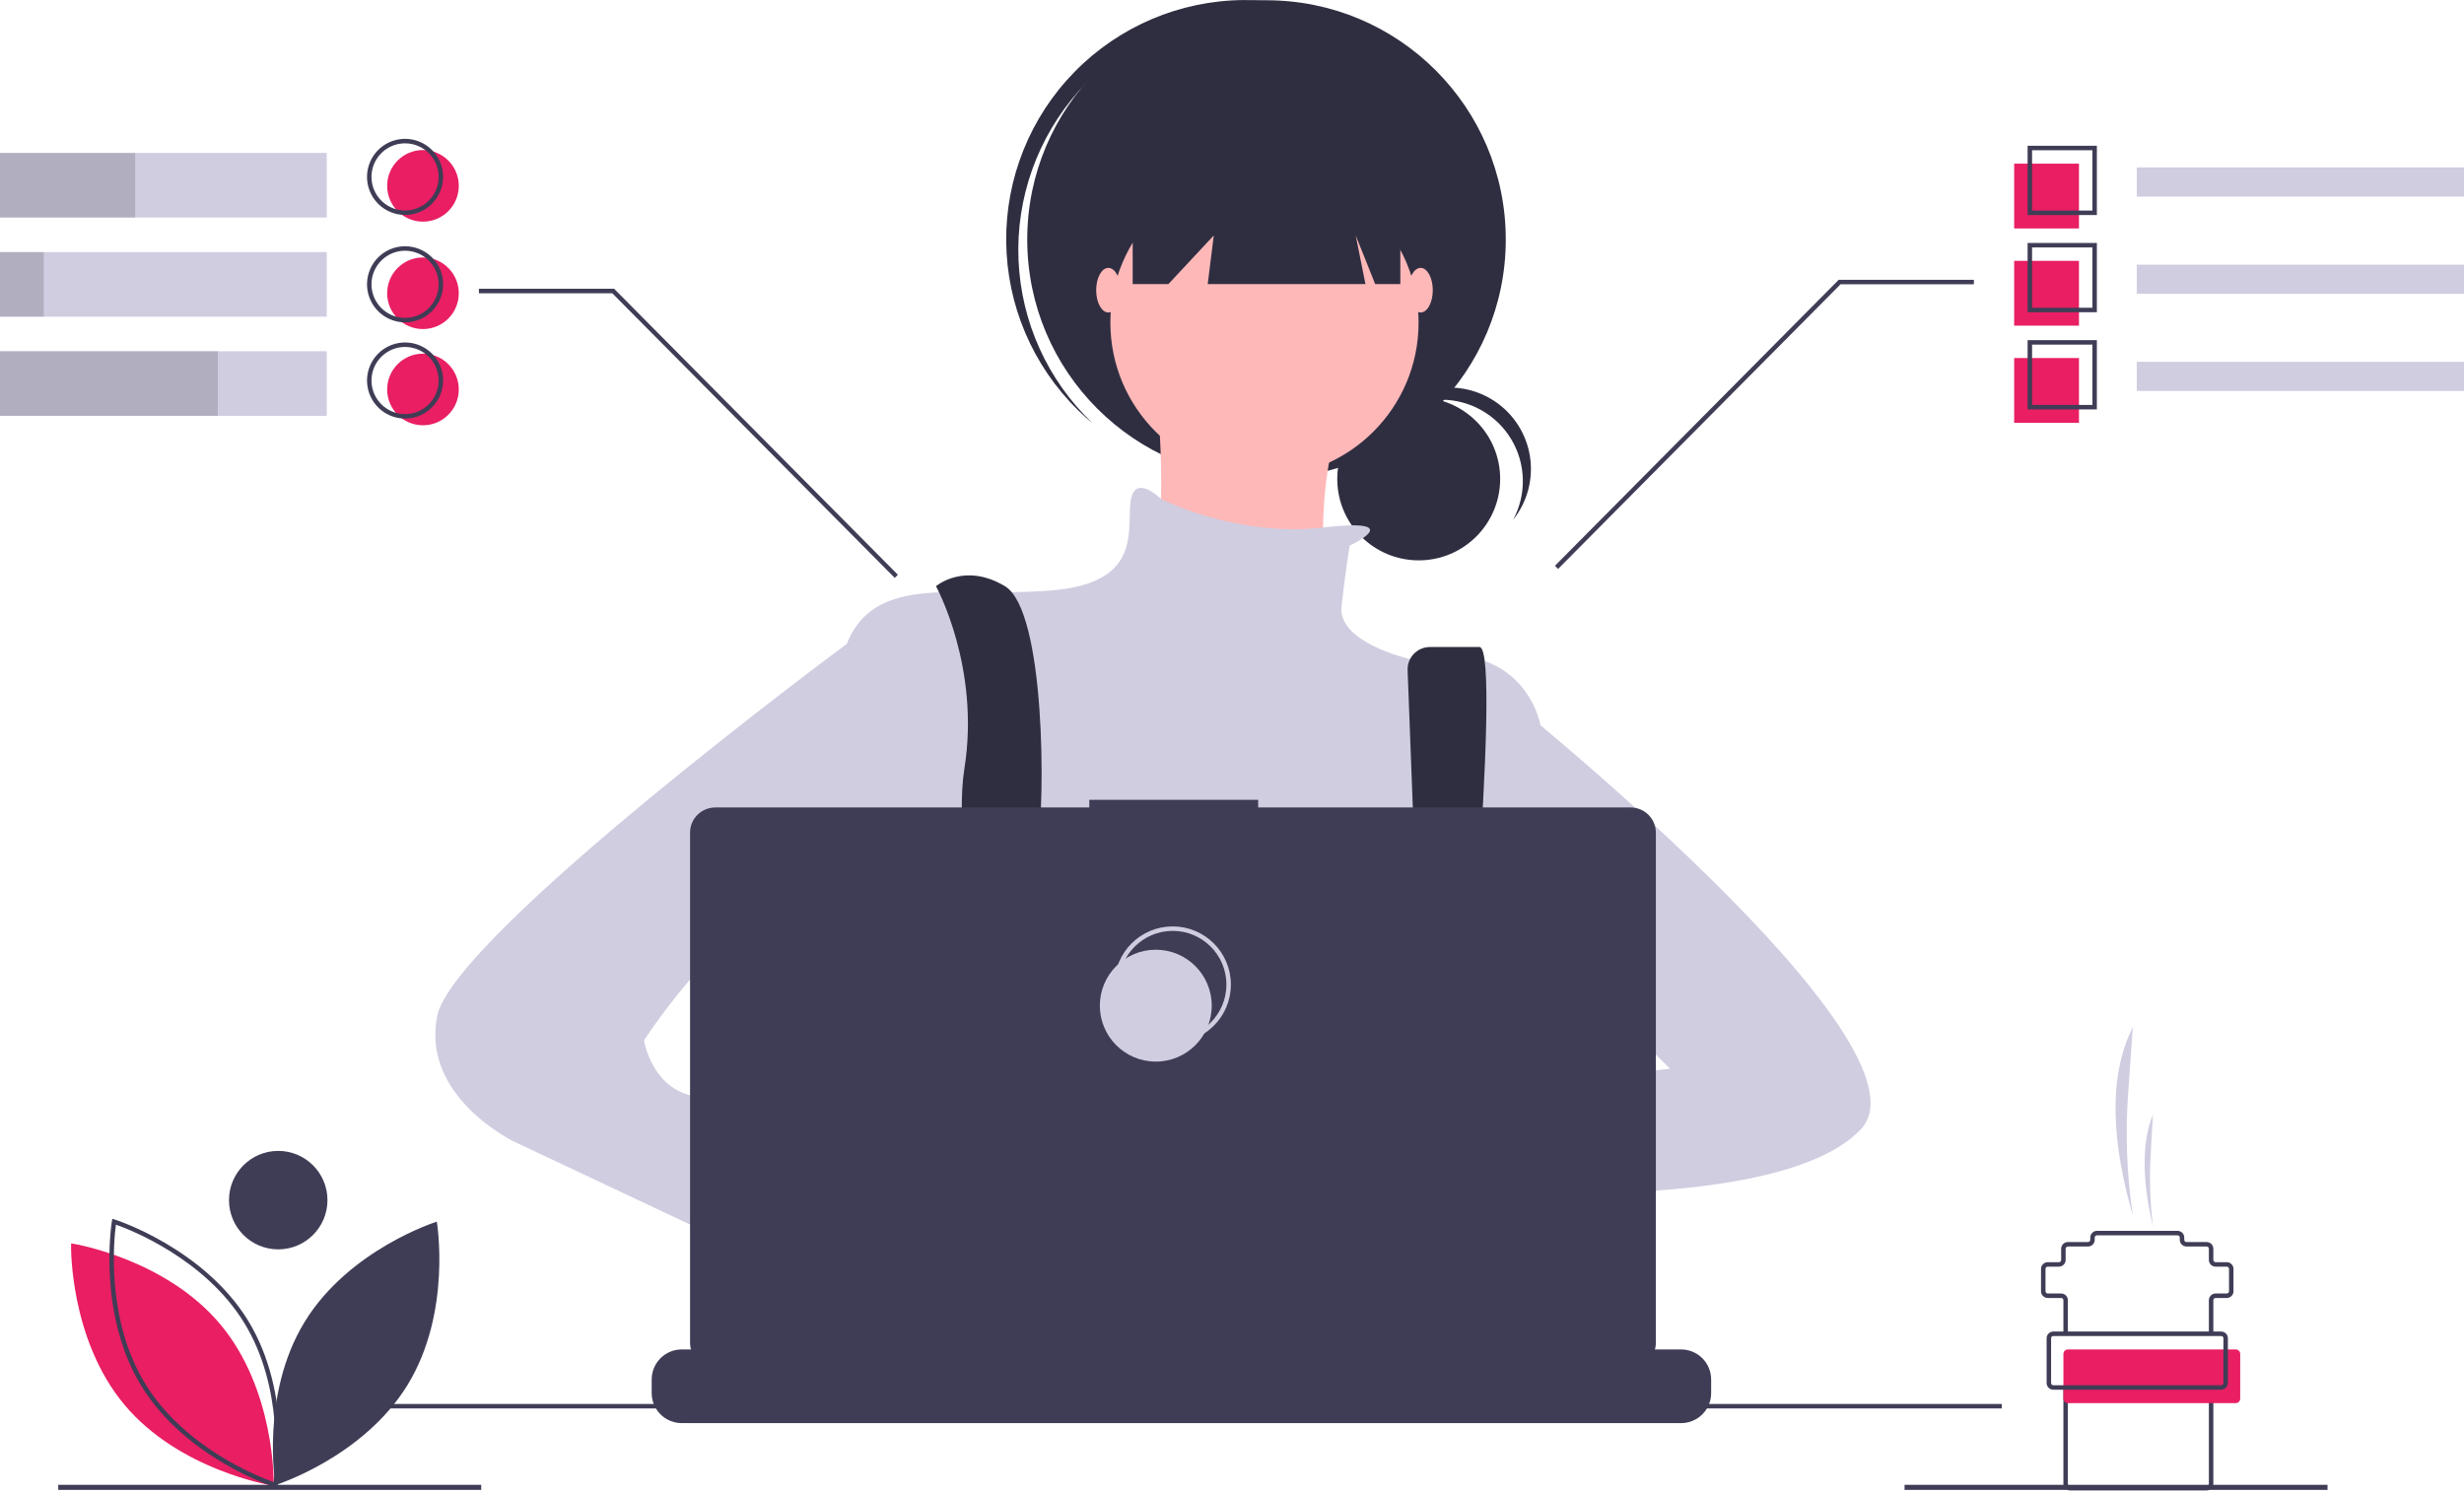 <svg width="1101" height="667" viewBox="0 0 1101 667" fill="none" xmlns="http://www.w3.org/2000/svg">
<g id="home-perfil 1" clip-path="url(#clip0)">
<path id="Vector" d="M429.05 610.271C430.17 605.391 430.92 602.631 430.92 602.631L430.34 598.661L424.37 558.121L421.86 541.021C443.6 531.961 449.04 490.281 449.04 490.281L449.86 489.791L453.57 487.571V487.561L466.89 479.571L467.16 479.411L472.54 482.991L483.47 490.281C521.71 518.401 560.65 517.901 584.68 513.471C599.37 510.761 608.5 506.591 608.5 506.591L634.86 497.801L635.68 497.531L636.49 497.651L651.95 499.991L652.23 500.041L653.51 500.231L649.93 524.981L644.74 560.951C658.45 568.211 670.64 581.851 681.3 598.661C683.66 602.381 685.947 606.251 688.16 610.271C691.04 615.471 693.79 620.881 696.41 626.421C696.73 627.081 697.04 627.751 697.35 628.421C698.36 630.591 699.36 632.781 700.33 634.981H424.25C424.61 632.771 424.97 630.661 425.32 628.631C425.338 628.562 425.352 628.492 425.36 628.421C425.49 627.741 425.61 627.081 425.72 626.421C426.94 619.821 428.12 614.311 429.05 610.271Z" fill="#2F2E41"/>
<path id="Vector_2" d="M462.63 496.627C467.634 496.627 471.691 492.57 471.691 487.567C471.691 482.563 467.634 478.506 462.63 478.506C457.626 478.506 453.57 482.563 453.57 487.567C453.57 492.57 457.626 496.627 462.63 496.627Z" fill="#E91E63"/>
<path id="Vector_3" d="M643.838 505.687C648.842 505.687 652.898 501.631 652.898 496.627C652.898 491.623 648.842 487.567 643.838 487.567C638.834 487.567 634.778 491.623 634.778 496.627C634.778 501.631 638.834 505.687 643.838 505.687Z" fill="#E91E63"/>
<path id="Vector_4" d="M671.925 495.721C671.925 495.721 589.476 480.318 584.039 507.499C578.603 534.681 675.549 522.902 675.549 522.902L671.925 495.721Z" fill="#FFB8B8"/>
<path id="Vector_5" d="M378.369 571.828L403.738 591.761C403.738 591.761 421.859 647.935 449.04 631.627C476.221 615.318 423.671 557.331 423.671 557.331L392.865 546.459L378.369 571.828Z" fill="#FFB8B8"/>
<g id="woman">
<path id="Vector_6" d="M633.929 250.416C654.03 250.416 670.325 234.121 670.325 214.02C670.325 193.919 654.03 177.624 633.929 177.624C613.829 177.624 597.534 193.919 597.534 214.02C597.534 234.121 613.829 250.416 633.929 250.416Z" fill="#2F2E41"/>
<path id="Vector_7" d="M644.069 178.626C650.368 178.627 656.559 180.262 662.036 183.372C667.514 186.482 672.091 190.96 675.319 196.368C678.548 201.777 680.318 207.93 680.457 214.228C680.595 220.525 679.097 226.75 676.109 232.295C679.264 228.347 681.563 223.785 682.857 218.9C684.152 214.014 684.415 208.913 683.63 203.92C682.844 198.928 681.027 194.154 678.294 189.902C675.561 185.651 671.973 182.015 667.757 179.227C663.542 176.439 658.792 174.56 653.81 173.709C648.828 172.859 643.724 173.055 638.822 174.286C633.92 175.517 629.328 177.756 625.34 180.859C621.351 183.963 618.052 187.864 615.654 192.313C619.057 188.041 623.378 184.592 628.298 182.223C633.218 179.853 638.609 178.624 644.069 178.626V178.626Z" fill="#2F2E41"/>
<path id="Vector_8" d="M565.919 213.943C624.965 213.943 672.831 166.077 672.831 107.031C672.831 47.984 624.965 0.118 565.919 0.118C506.873 0.118 459.006 47.984 459.006 107.031C459.006 166.077 506.873 213.943 565.919 213.943Z" fill="#2F2E41"/>
<path id="Vector_9" d="M482.01 40.696C500.432 19.979 526.182 7.228 553.827 5.137C581.472 3.045 608.848 11.776 630.177 29.486C629.303 28.655 628.438 27.818 627.529 27.01C606.336 8.179 578.532 -1.464 550.23 0.202C521.928 1.869 495.447 14.708 476.611 35.897C457.775 57.086 448.126 84.888 449.786 113.19C451.446 141.492 464.279 167.976 485.463 186.817C486.372 187.625 487.305 188.386 488.233 189.157C468.146 170.049 456.268 143.884 455.107 116.185C453.946 88.485 463.592 61.418 482.01 40.696V40.696Z" fill="#2F2E41"/>
<path id="Vector_10" d="M565.013 213.037C603.042 213.037 633.872 182.208 633.872 144.178C633.872 106.148 603.042 75.319 565.013 75.319C526.983 75.319 496.154 106.148 496.154 144.178C496.154 182.208 526.983 213.037 565.013 213.037Z" fill="#FFB8B8"/>
<path id="Vector_11" d="M516.087 165.923C516.087 165.923 525.147 249.278 510.65 258.339C496.154 267.399 594.006 280.084 594.006 280.084C594.006 280.084 579.509 189.48 615.751 165.923H516.087Z" fill="#FFB8B8"/>
<path id="Vector_12" d="M603.066 243.842C603.066 243.842 630.049 231.242 591.188 235.73C552.328 240.218 518.801 223.003 518.801 223.003C518.801 223.003 507.026 211.225 505.214 223.909C503.402 236.594 510.65 260.151 470.785 263.775C430.919 267.399 394.678 256.527 380.181 283.708C365.684 310.889 372.933 428.674 372.933 428.674C372.933 428.674 400.114 526.526 421.859 541.023C443.604 555.519 633.872 535.587 633.872 535.587L688.234 437.734V323.574C688.234 323.574 680.986 283.708 630.247 294.58C630.247 294.58 597.63 287.332 599.442 271.023C601.254 254.715 603.066 243.842 603.066 243.842Z" fill="#D0CDE1"/>
<path id="Vector_13" d="M418.234 261.963C418.234 261.963 438.167 298.205 430.919 343.506C423.671 388.808 452.664 501.157 452.664 501.157L474.409 495.721C474.409 495.721 459.912 401.493 463.536 379.748C467.161 358.003 467.161 272.835 449.04 261.963C430.919 251.091 418.234 261.963 418.234 261.963Z" fill="#2F2E41"/>
<path id="Vector_14" d="M628.973 299.625L636.59 500.251L651.086 509.311C651.086 509.311 671.925 289.144 661.053 289.144H638.93C637.578 289.144 636.24 289.419 634.997 289.953C633.754 290.486 632.633 291.267 631.702 292.247C630.77 293.228 630.048 294.387 629.579 295.656C629.11 296.924 628.904 298.275 628.973 299.625V299.625Z" fill="#2F2E41"/>
<path id="Vector_15" d="M506.12 58.104V126.963H522.067L542.362 105.218L539.644 126.963H610.133L605.784 105.218L614.482 126.963H625.717V58.104H506.12Z" fill="#2F2E41"/>
<path id="Vector_16" d="M495.248 139.648C498.25 139.648 500.684 135.186 500.684 129.681C500.684 124.177 498.25 119.715 495.248 119.715C492.245 119.715 489.812 124.177 489.812 129.681C489.812 135.186 492.245 139.648 495.248 139.648Z" fill="#FFB8B8"/>
<path id="Vector_17" d="M634.778 139.648C637.78 139.648 640.214 135.186 640.214 129.681C640.214 124.177 637.78 119.715 634.778 119.715C631.775 119.715 629.341 124.177 629.341 129.681C629.341 135.186 631.775 139.648 634.778 139.648Z" fill="#FFB8B8"/>
<path id="Vector_18" d="M670.113 309.077C670.113 309.077 867.629 466.728 831.388 504.781C795.146 542.835 657.429 531.962 657.429 531.962L666.489 486.661L746.22 477.6L706.355 437.734L670.113 441.359V309.077Z" fill="#D0CDE1"/>
<path id="Vector_19" d="M403.738 280.084L378.437 287.698C378.437 287.698 202.597 417.802 195.349 454.043C188.101 490.285 229.779 510.217 229.779 510.217L387.429 584.513L403.738 541.023L329.443 502.969C329.443 502.969 334.879 492.097 313.134 490.285C291.389 488.473 287.765 464.916 287.765 464.916C287.765 464.916 331.255 397.869 354.812 412.365C378.369 426.862 385.617 437.734 385.617 437.734L403.738 280.084Z" fill="#D0CDE1"/>
</g>
<path id="Vector_20" d="M764.6 616.481V622.551C764.603 624.217 764.295 625.869 763.69 627.421C763.421 628.113 763.097 628.782 762.72 629.421C761.528 631.421 759.837 633.078 757.812 634.228C755.787 635.378 753.499 635.982 751.17 635.981H304.62C302.291 635.982 300.003 635.378 297.978 634.228C295.953 633.078 294.262 631.421 293.07 629.421C292.693 628.782 292.369 628.113 292.1 627.421C291.495 625.869 291.187 624.217 291.19 622.551V616.481C291.19 614.717 291.537 612.97 292.211 611.341C292.886 609.711 293.875 608.231 295.122 606.983C296.37 605.736 297.85 604.747 299.48 604.072C301.11 603.397 302.856 603.05 304.62 603.051H330.36V600.221C330.36 600.147 330.374 600.074 330.402 600.006C330.43 599.938 330.472 599.877 330.524 599.825C330.576 599.773 330.638 599.731 330.706 599.703C330.774 599.675 330.846 599.661 330.92 599.661H344.35C344.424 599.661 344.496 599.675 344.564 599.703C344.632 599.731 344.694 599.773 344.746 599.825C344.798 599.877 344.84 599.938 344.868 600.006C344.896 600.074 344.91 600.147 344.91 600.221V603.051H353.3V600.221C353.3 600.147 353.314 600.074 353.342 600.006C353.37 599.938 353.412 599.877 353.464 599.825C353.516 599.773 353.578 599.731 353.646 599.703C353.714 599.675 353.786 599.661 353.86 599.661H367.29C367.364 599.661 367.436 599.675 367.504 599.703C367.572 599.731 367.634 599.773 367.686 599.825C367.738 599.877 367.78 599.938 367.808 600.006C367.836 600.074 367.85 600.147 367.85 600.221V603.051H376.25V600.221C376.25 600.147 376.264 600.074 376.292 600.006C376.32 599.938 376.362 599.877 376.414 599.825C376.466 599.773 376.528 599.731 376.596 599.703C376.664 599.675 376.736 599.661 376.81 599.661H390.24C390.314 599.661 390.386 599.675 390.454 599.703C390.522 599.731 390.584 599.773 390.636 599.825C390.688 599.877 390.73 599.938 390.758 600.006C390.786 600.074 390.8 600.147 390.8 600.221V603.051H399.19V600.221C399.19 600.147 399.204 600.074 399.232 600.006C399.26 599.938 399.302 599.877 399.354 599.825C399.406 599.773 399.468 599.731 399.536 599.703C399.604 599.675 399.676 599.661 399.75 599.661H413.18C413.254 599.661 413.326 599.675 413.394 599.703C413.462 599.731 413.524 599.773 413.576 599.825C413.628 599.877 413.67 599.938 413.698 600.006C413.726 600.074 413.74 600.147 413.74 600.221V603.051H422.13V600.221C422.13 600.147 422.144 600.074 422.172 600.006C422.2 599.938 422.242 599.877 422.294 599.825C422.346 599.773 422.408 599.731 422.476 599.703C422.544 599.675 422.616 599.661 422.69 599.661H436.12C436.194 599.661 436.266 599.675 436.334 599.703C436.402 599.731 436.464 599.773 436.516 599.825C436.568 599.877 436.61 599.938 436.638 600.006C436.666 600.074 436.68 600.147 436.68 600.221V603.051H445.08V600.221C445.08 600.147 445.094 600.074 445.122 600.006C445.15 599.938 445.192 599.877 445.244 599.825C445.296 599.773 445.358 599.731 445.426 599.703C445.494 599.675 445.566 599.661 445.64 599.661H459.07C459.144 599.661 459.216 599.675 459.284 599.703C459.352 599.731 459.414 599.773 459.466 599.825C459.518 599.877 459.56 599.938 459.588 600.006C459.616 600.074 459.63 600.147 459.63 600.221V603.051H468.02V600.221C468.02 600.147 468.034 600.074 468.062 600.006C468.09 599.938 468.132 599.877 468.184 599.825C468.236 599.773 468.298 599.731 468.366 599.703C468.434 599.675 468.506 599.661 468.58 599.661H573.78C573.854 599.661 573.926 599.675 573.994 599.703C574.062 599.731 574.124 599.773 574.176 599.825C574.228 599.877 574.27 599.938 574.298 600.006C574.326 600.074 574.34 600.147 574.34 600.221V603.051H582.74V600.221C582.74 600.147 582.754 600.074 582.782 600.006C582.811 599.938 582.852 599.877 582.904 599.825C582.956 599.773 583.018 599.731 583.086 599.703C583.154 599.675 583.226 599.661 583.3 599.661H596.73C596.878 599.662 597.02 599.722 597.124 599.826C597.229 599.931 597.289 600.073 597.29 600.221V603.051H605.68V600.221C605.68 600.147 605.694 600.074 605.722 600.006C605.75 599.938 605.792 599.877 605.844 599.825C605.896 599.773 605.958 599.731 606.026 599.703C606.094 599.675 606.166 599.661 606.24 599.661H619.67C619.744 599.661 619.816 599.675 619.884 599.703C619.952 599.731 620.014 599.773 620.066 599.825C620.118 599.877 620.16 599.938 620.188 600.006C620.216 600.074 620.23 600.147 620.23 600.221V603.051H628.62V600.221C628.62 600.147 628.634 600.074 628.662 600.006C628.69 599.938 628.732 599.877 628.784 599.825C628.836 599.773 628.898 599.731 628.966 599.703C629.034 599.675 629.106 599.661 629.18 599.661H642.61C642.684 599.661 642.756 599.675 642.824 599.703C642.892 599.731 642.954 599.773 643.006 599.825C643.058 599.877 643.1 599.938 643.128 600.006C643.156 600.074 643.17 600.147 643.17 600.221V603.051H651.57V600.221C651.57 600.147 651.584 600.074 651.612 600.006C651.64 599.938 651.682 599.877 651.734 599.825C651.786 599.773 651.848 599.731 651.916 599.703C651.984 599.675 652.056 599.661 652.13 599.661H665.56C665.707 599.663 665.847 599.723 665.95 599.828C666.053 599.932 666.111 600.074 666.11 600.221V603.051H674.51V600.221C674.51 600.147 674.524 600.074 674.552 600.006C674.58 599.938 674.622 599.877 674.674 599.825C674.726 599.773 674.788 599.731 674.856 599.703C674.924 599.675 674.996 599.661 675.07 599.661H688.5C688.574 599.661 688.646 599.675 688.714 599.703C688.782 599.731 688.844 599.773 688.896 599.825C688.948 599.877 688.99 599.938 689.018 600.006C689.046 600.074 689.06 600.147 689.06 600.221V603.051H697.45V600.221C697.45 600.147 697.464 600.074 697.492 600.006C697.52 599.938 697.562 599.877 697.614 599.825C697.666 599.773 697.728 599.731 697.796 599.703C697.864 599.675 697.936 599.661 698.01 599.661H711.44C711.514 599.661 711.586 599.675 711.654 599.703C711.722 599.731 711.784 599.773 711.836 599.825C711.888 599.877 711.93 599.938 711.958 600.006C711.986 600.074 712 600.147 712 600.221V603.051H751.17C752.934 603.05 754.68 603.397 756.31 604.072C757.94 604.747 759.42 605.736 760.667 606.983C761.915 608.231 762.904 609.711 763.579 611.341C764.253 612.971 764.6 614.717 764.6 616.481V616.481Z" fill="#3F3D56"/>
<path id="Vector_21" d="M894.448 627.416H161.448V629.416H894.448V627.416Z" fill="#3F3D56"/>
<path id="Vector_22" d="M728.642 360.847H562.2V357.416H486.728V360.847H319.599C316.613 360.847 313.749 362.033 311.638 364.144C309.526 366.256 308.34 369.119 308.34 372.105V600.017C308.34 603.003 309.526 605.866 311.638 607.978C313.749 610.089 316.613 611.275 319.599 611.275H728.642C731.628 611.275 734.492 610.089 736.604 607.978C738.715 605.866 739.901 603.003 739.901 600.017V372.105C739.901 370.627 739.61 369.163 739.044 367.797C738.478 366.431 737.649 365.19 736.604 364.144C735.558 363.099 734.317 362.27 732.951 361.704C731.585 361.138 730.121 360.847 728.642 360.847V360.847Z" fill="#3F3D56"/>
<g id="centro-noot">
<path id="Vector_23" d="M524 465C537.807 465 549 453.807 549 440C549 426.193 537.807 415 524 415C510.193 415 499 426.193 499 440C499 453.807 510.193 465 524 465Z" stroke="#D0CDE1" stroke-width="2" stroke-miterlimit="10"/>
<path id="Vector_24" d="M516.448 474.416C530.255 474.416 541.448 463.223 541.448 449.416C541.448 435.609 530.255 424.416 516.448 424.416C502.641 424.416 491.448 435.609 491.448 449.416C491.448 463.223 502.641 474.416 516.448 474.416Z" fill="#D0CDE1"/>
</g>
<path id="Vector_25" d="M215.02 663.551H26.02V665.812H215.02V663.551Z" fill="#3F3D56"/>
<g id="planta">
<path id="folha" d="M136.139 590.717C116.228 623.224 123.078 663.658 123.078 663.658C123.078 663.658 162.211 651.389 182.122 618.883C202.033 586.377 195.183 545.942 195.183 545.942C195.183 545.942 156.05 558.211 136.139 590.717Z" fill="#3F3D56"/>
<path id="folha3" d="M122.266 663.927L121.134 663.747C120.724 663.682 79.976 656.931 55.572 627.732C31.168 598.533 31.755 557.233 31.763 556.819L31.787 555.673L32.919 555.852C33.328 555.917 74.077 562.669 98.481 591.868C122.886 621.067 122.298 662.367 122.29 662.781L122.266 663.927Z" fill="#E91E63"/>
<path id="folha2" d="M123.874 664.955L122.78 664.612C122.384 664.488 83.059 651.856 63.182 619.406C43.305 586.955 49.919 546.183 49.988 545.775L50.179 544.645L51.273 544.988C51.669 545.112 90.994 557.744 110.871 590.195C130.748 622.645 124.133 663.416 124.065 663.825L123.874 664.955ZM51.793 547.277C50.887 554.12 47.279 589.613 64.887 618.361C82.497 647.108 115.755 660.019 122.26 662.323C123.166 655.48 126.774 619.987 109.166 591.24C91.556 562.492 58.298 549.581 51.793 547.277H51.793Z" fill="#3F3D56"/>
<path id="folha-circulo" d="M124.321 558.328C136.471 558.328 146.321 548.478 146.321 536.328C146.321 524.177 136.471 514.328 124.321 514.328C112.171 514.328 102.321 524.177 102.321 536.328C102.321 548.478 112.171 558.328 124.321 558.328Z" fill="#3F3D56"/>
</g>
<path id="Vector_26" d="M399.789 258.254L273.582 131.051H214V129.051H274.417L274.711 129.348L401.211 256.848L399.789 258.254Z" fill="#3F3D56"/>
<path id="Vector_27" d="M696.211 254.254L822.417 127.051H882V125.051H821.582L821.289 125.348L694.789 252.848L696.211 254.254Z" fill="#3F3D56"/>
<g id="wrapper1">
<path id="Vector_28" d="M146 68.34H6.10352e-05V97.217H146V68.34Z" fill="#D0CDE1"/>
<path id="Vector_29" d="M146 112.651H6.10352e-05V141.528H146V112.651Z" fill="#D0CDE1"/>
<path id="Vector_30" d="M146 156.963H6.10352e-05V185.84H146V156.963Z" fill="#D0CDE1"/>
<path id="Vector_31" opacity="0.15" d="M60.399 68.34H0V97.217H60.399V68.34Z" fill="black"/>
<path id="Vector_32" opacity="0.15" d="M19.554 112.651H0V141.528H19.554V112.651Z" fill="black"/>
<path id="Vector_33" opacity="0.15" d="M97.333 156.963H6.10352e-05V185.84H97.333V156.963Z" fill="black"/>
</g>
<path id="Vector_34" d="M1101 74.827H954.776V87.857H1101V74.827Z" fill="#D0CDE1"/>
<path id="Vector_35" d="M928.955 73.14H900V102.096H928.955V73.14Z" fill="#E91E63"/>
<path id="Vector_36" d="M928.955 116.573H900V145.529H928.955V116.573Z" fill="#E91E63"/>
<path id="Vector_37" d="M928.955 160.006H900V188.961H928.955V160.006Z" fill="#E91E63"/>
<path id="Vector_38" d="M936.955 96.096H906V65.14H936.955V96.096ZM908 94.096H934.955V67.14H908V94.096Z" fill="#3F3D56"/>
<path id="Vector_39" d="M1101 118.26H954.776V131.29H1101V118.26Z" fill="#D0CDE1"/>
<path id="Vector_40" d="M936.955 139.528H906V108.573H936.955V139.528ZM908 137.528H934.955V110.573H908V137.528Z" fill="#3F3D56"/>
<path id="Vector_41" d="M1101 161.693H954.776V174.723H1101V161.693Z" fill="#D0CDE1"/>
<path id="Vector_42" d="M936.955 182.961H906V152.006H936.955V182.961ZM908 180.961H934.955V154.006H908V180.961Z" fill="#3F3D56"/>
<path id="Vector_43" d="M189 99.051C197.837 99.051 205 91.888 205 83.051C205 74.214 197.837 67.051 189 67.051C180.163 67.051 173 74.214 173 83.051C173 91.888 180.163 99.051 189 99.051Z" fill="#E91E63"/>
<path id="Vector_44" d="M189 147.051C197.837 147.051 205 139.887 205 131.051C205 122.214 197.837 115.051 189 115.051C180.163 115.051 173 122.214 173 131.051C173 139.887 180.163 147.051 189 147.051Z" fill="#E91E63"/>
<path id="Vector_45" d="M189 190.051C197.837 190.051 205 182.887 205 174.051C205 165.214 197.837 158.051 189 158.051C180.163 158.051 173 165.214 173 174.051C173 182.887 180.163 190.051 189 190.051Z" fill="#E91E63"/>
<path id="Vector_46" d="M181 96.051C177.638 96.051 174.351 95.054 171.555 93.186C168.76 91.318 166.581 88.663 165.294 85.556C164.007 82.45 163.671 79.032 164.327 75.734C164.983 72.437 166.602 69.408 168.979 67.03C171.357 64.653 174.386 63.033 177.683 62.378C180.981 61.722 184.399 62.058 187.506 63.345C190.612 64.632 193.267 66.811 195.135 69.606C197.003 72.402 198 75.689 198 79.051C197.995 83.558 196.202 87.879 193.015 91.066C189.828 94.253 185.507 96.046 181 96.051V96.051ZM181 64.051C178.033 64.051 175.133 64.931 172.666 66.579C170.2 68.227 168.277 70.57 167.142 73.311C166.006 76.052 165.709 79.067 166.288 81.977C166.867 84.887 168.296 87.56 170.393 89.657C172.491 91.755 175.164 93.184 178.074 93.763C180.983 94.341 183.999 94.044 186.74 92.909C189.481 91.774 191.824 89.851 193.472 87.385C195.12 84.918 196 82.018 196 79.051C195.996 75.074 194.414 71.261 191.602 68.449C188.79 65.637 184.977 64.055 181 64.051V64.051Z" fill="#3F3D56"/>
<path id="Vector_47" d="M181 144.051C177.638 144.051 174.351 143.054 171.555 141.186C168.76 139.318 166.581 136.663 165.294 133.557C164.007 130.45 163.671 127.032 164.327 123.734C164.983 120.437 166.602 117.408 168.979 115.03C171.357 112.653 174.386 111.033 177.683 110.378C180.981 109.722 184.399 110.058 187.506 111.345C190.612 112.632 193.267 114.811 195.135 117.606C197.003 120.402 198 123.689 198 127.051C197.995 131.558 196.202 135.879 193.015 139.066C189.828 142.253 185.507 144.046 181 144.051V144.051ZM181 112.051C178.033 112.051 175.133 112.931 172.666 114.579C170.2 116.227 168.277 118.57 167.142 121.311C166.006 124.052 165.709 127.068 166.288 129.977C166.867 132.887 168.296 135.56 170.393 137.657C172.491 139.755 175.164 141.184 178.074 141.763C180.983 142.341 183.999 142.044 186.74 140.909C189.481 139.774 191.824 137.851 193.472 135.384C195.12 132.918 196 130.018 196 127.051C195.996 123.074 194.414 119.261 191.602 116.449C188.79 113.637 184.977 112.055 181 112.051Z" fill="#3F3D56"/>
<path id="Vector_48" d="M181 187.051C177.638 187.051 174.351 186.054 171.555 184.186C168.76 182.318 166.581 179.663 165.294 176.557C164.007 173.45 163.671 170.032 164.327 166.734C164.983 163.437 166.602 160.408 168.979 158.03C171.357 155.653 174.386 154.034 177.683 153.378C180.981 152.722 184.399 153.058 187.506 154.345C190.612 155.632 193.267 157.811 195.135 160.606C197.003 163.402 198 166.689 198 170.051C197.995 174.558 196.202 178.879 193.015 182.066C189.828 185.253 185.507 187.046 181 187.051V187.051ZM181 155.051C178.033 155.051 175.133 155.931 172.666 157.579C170.2 159.227 168.277 161.57 167.142 164.311C166.006 167.052 165.709 170.068 166.288 172.977C166.867 175.887 168.296 178.56 170.393 180.658C172.491 182.755 175.164 184.184 178.074 184.763C180.983 185.341 183.999 185.044 186.74 183.909C189.481 182.774 191.824 180.851 193.472 178.384C195.12 175.918 196 173.018 196 170.051C195.996 166.074 194.414 162.261 191.602 159.449C188.79 156.637 184.977 155.055 181 155.051V155.051Z" fill="#3F3D56"/>
<g id="copo">
<path id="Vector_49" d="M1040.02 663.551H851.02V665.812H1040.02V663.551Z" fill="#3F3D56"/>
<path id="Vector_50" d="M989 596.051H987V581.051C987.001 580.256 987.317 579.493 987.88 578.931C988.442 578.368 989.205 578.052 990 578.051H995C995.265 578.051 995.519 577.945 995.707 577.758C995.894 577.57 996 577.316 996 577.051V567.051C996 566.786 995.894 566.531 995.707 566.344C995.519 566.156 995.265 566.051 995 566.051H990C989.205 566.05 988.442 565.734 987.88 565.171C987.317 564.609 987.001 563.846 987 563.051V558.051C987 557.786 986.894 557.531 986.707 557.344C986.519 557.156 986.265 557.051 986 557.051H977C976.205 557.05 975.442 556.734 974.88 556.171C974.317 555.609 974.001 554.846 974 554.051V553.051C974 552.786 973.894 552.531 973.707 552.344C973.519 552.156 973.265 552.051 973 552.051H937C936.735 552.051 936.481 552.156 936.293 552.344C936.106 552.531 936 552.786 936 553.051V554.051C935.999 554.846 935.683 555.609 935.12 556.171C934.558 556.734 933.795 557.05 933 557.051H924C923.735 557.051 923.481 557.156 923.293 557.344C923.106 557.531 923 557.786 923 558.051V563.051C922.999 563.846 922.683 564.609 922.12 565.171C921.558 565.734 920.795 566.05 920 566.051H915C914.735 566.051 914.481 566.156 914.293 566.344C914.106 566.531 914 566.786 914 567.051V577.051C914 577.316 914.106 577.57 914.293 577.758C914.481 577.945 914.735 578.051 915 578.051H921C921.795 578.052 922.558 578.368 923.12 578.931C923.683 579.493 923.999 580.256 924 581.051V596.051H922V581.051C922 580.786 921.894 580.531 921.707 580.344C921.519 580.156 921.265 580.051 921 580.051H915C914.205 580.05 913.442 579.734 912.88 579.171C912.317 578.609 912.001 577.846 912 577.051V567.051C912.001 566.256 912.317 565.493 912.88 564.931C913.442 564.368 914.205 564.052 915 564.051H920C920.265 564.051 920.519 563.945 920.707 563.758C920.894 563.57 921 563.316 921 563.051V558.051C921.001 557.256 921.317 556.493 921.88 555.931C922.442 555.368 923.205 555.052 924 555.051H933C933.265 555.051 933.519 554.945 933.707 554.758C933.894 554.57 934 554.316 934 554.051V553.051C934.001 552.256 934.317 551.493 934.88 550.931C935.442 550.368 936.205 550.052 937 550.051H973C973.795 550.052 974.558 550.368 975.12 550.931C975.683 551.493 975.999 552.256 976 553.051V554.051C976 554.316 976.106 554.57 976.293 554.758C976.481 554.945 976.735 555.051 977 555.051H986C986.795 555.052 987.558 555.368 988.12 555.931C988.683 556.493 988.999 557.256 989 558.051V563.051C989 563.316 989.106 563.57 989.293 563.758C989.481 563.945 989.735 564.051 990 564.051H995C995.795 564.052 996.558 564.368 997.12 564.931C997.683 565.493 997.999 566.256 998 567.051V577.051C997.999 577.846 997.683 578.609 997.12 579.171C996.558 579.734 995.795 580.05 995 580.051H990C989.735 580.051 989.481 580.156 989.293 580.344C989.106 580.531 989 580.786 989 581.051V596.051Z" fill="#3F3D56"/>
<path id="Vector_51" d="M986 666.051H925C924.205 666.05 923.442 665.734 922.88 665.171C922.317 664.609 922.001 663.846 922 663.051V620.051H924V663.051C924 663.316 924.106 663.57 924.293 663.758C924.481 663.945 924.735 664.051 925 664.051H986C986.265 664.051 986.519 663.945 986.707 663.758C986.894 663.57 987 663.316 987 663.051V620.051H989V663.051C988.999 663.846 988.683 664.609 988.12 665.171C987.558 665.734 986.795 666.05 986 666.051V666.051Z" fill="#3F3D56"/>
<path id="Vector_52" d="M999 603.051H924C922.895 603.051 922 603.946 922 605.051V625.051C922 626.155 922.895 627.051 924 627.051H999C1000.1 627.051 1001 626.155 1001 625.051V605.051C1001 603.946 1000.1 603.051 999 603.051Z" fill="#E91E63"/>
<path id="Vector_53" d="M992.5 621.051H917.5C916.705 621.05 915.942 620.734 915.38 620.171C914.817 619.609 914.501 618.846 914.5 618.051V598.051C914.501 597.256 914.817 596.493 915.38 595.931C915.942 595.368 916.705 595.052 917.5 595.051H992.5C993.295 595.052 994.058 595.368 994.62 595.931C995.183 596.493 995.499 597.256 995.5 598.051V618.051C995.499 618.846 995.183 619.609 994.62 620.171C994.058 620.734 993.295 621.05 992.5 621.051ZM917.5 597.051C917.235 597.051 916.981 597.156 916.793 597.344C916.606 597.531 916.5 597.786 916.5 598.051V618.051C916.5 618.316 916.606 618.57 916.793 618.758C916.981 618.945 917.235 619.051 917.5 619.051H992.5C992.765 619.051 993.019 618.945 993.207 618.758C993.394 618.57 993.5 618.316 993.5 618.051V598.051C993.5 597.786 993.394 597.531 993.207 597.344C993.019 597.156 992.765 597.051 992.5 597.051H917.5Z" fill="#3F3D56"/>
</g>
<path id="vapor1" d="M953 543.051C950.342 525.143 949.639 506.999 950.905 488.94L953 459.051C941.458 482.016 944.067 512.243 953 543.051V543.051Z" fill="#D0CDE1"/>
<path id="vapor2" d="M962 548.051C960.72 537.365 960.383 526.587 960.992 515.842L962 498.051C956.447 511.721 957.702 529.713 962 548.051Z" fill="#D0CDE1"/>
</g>
<defs>
<clipPath id="clip0">
<rect width="1101" height="666.051" fill="white"/>
</clipPath>
</defs>
</svg>
